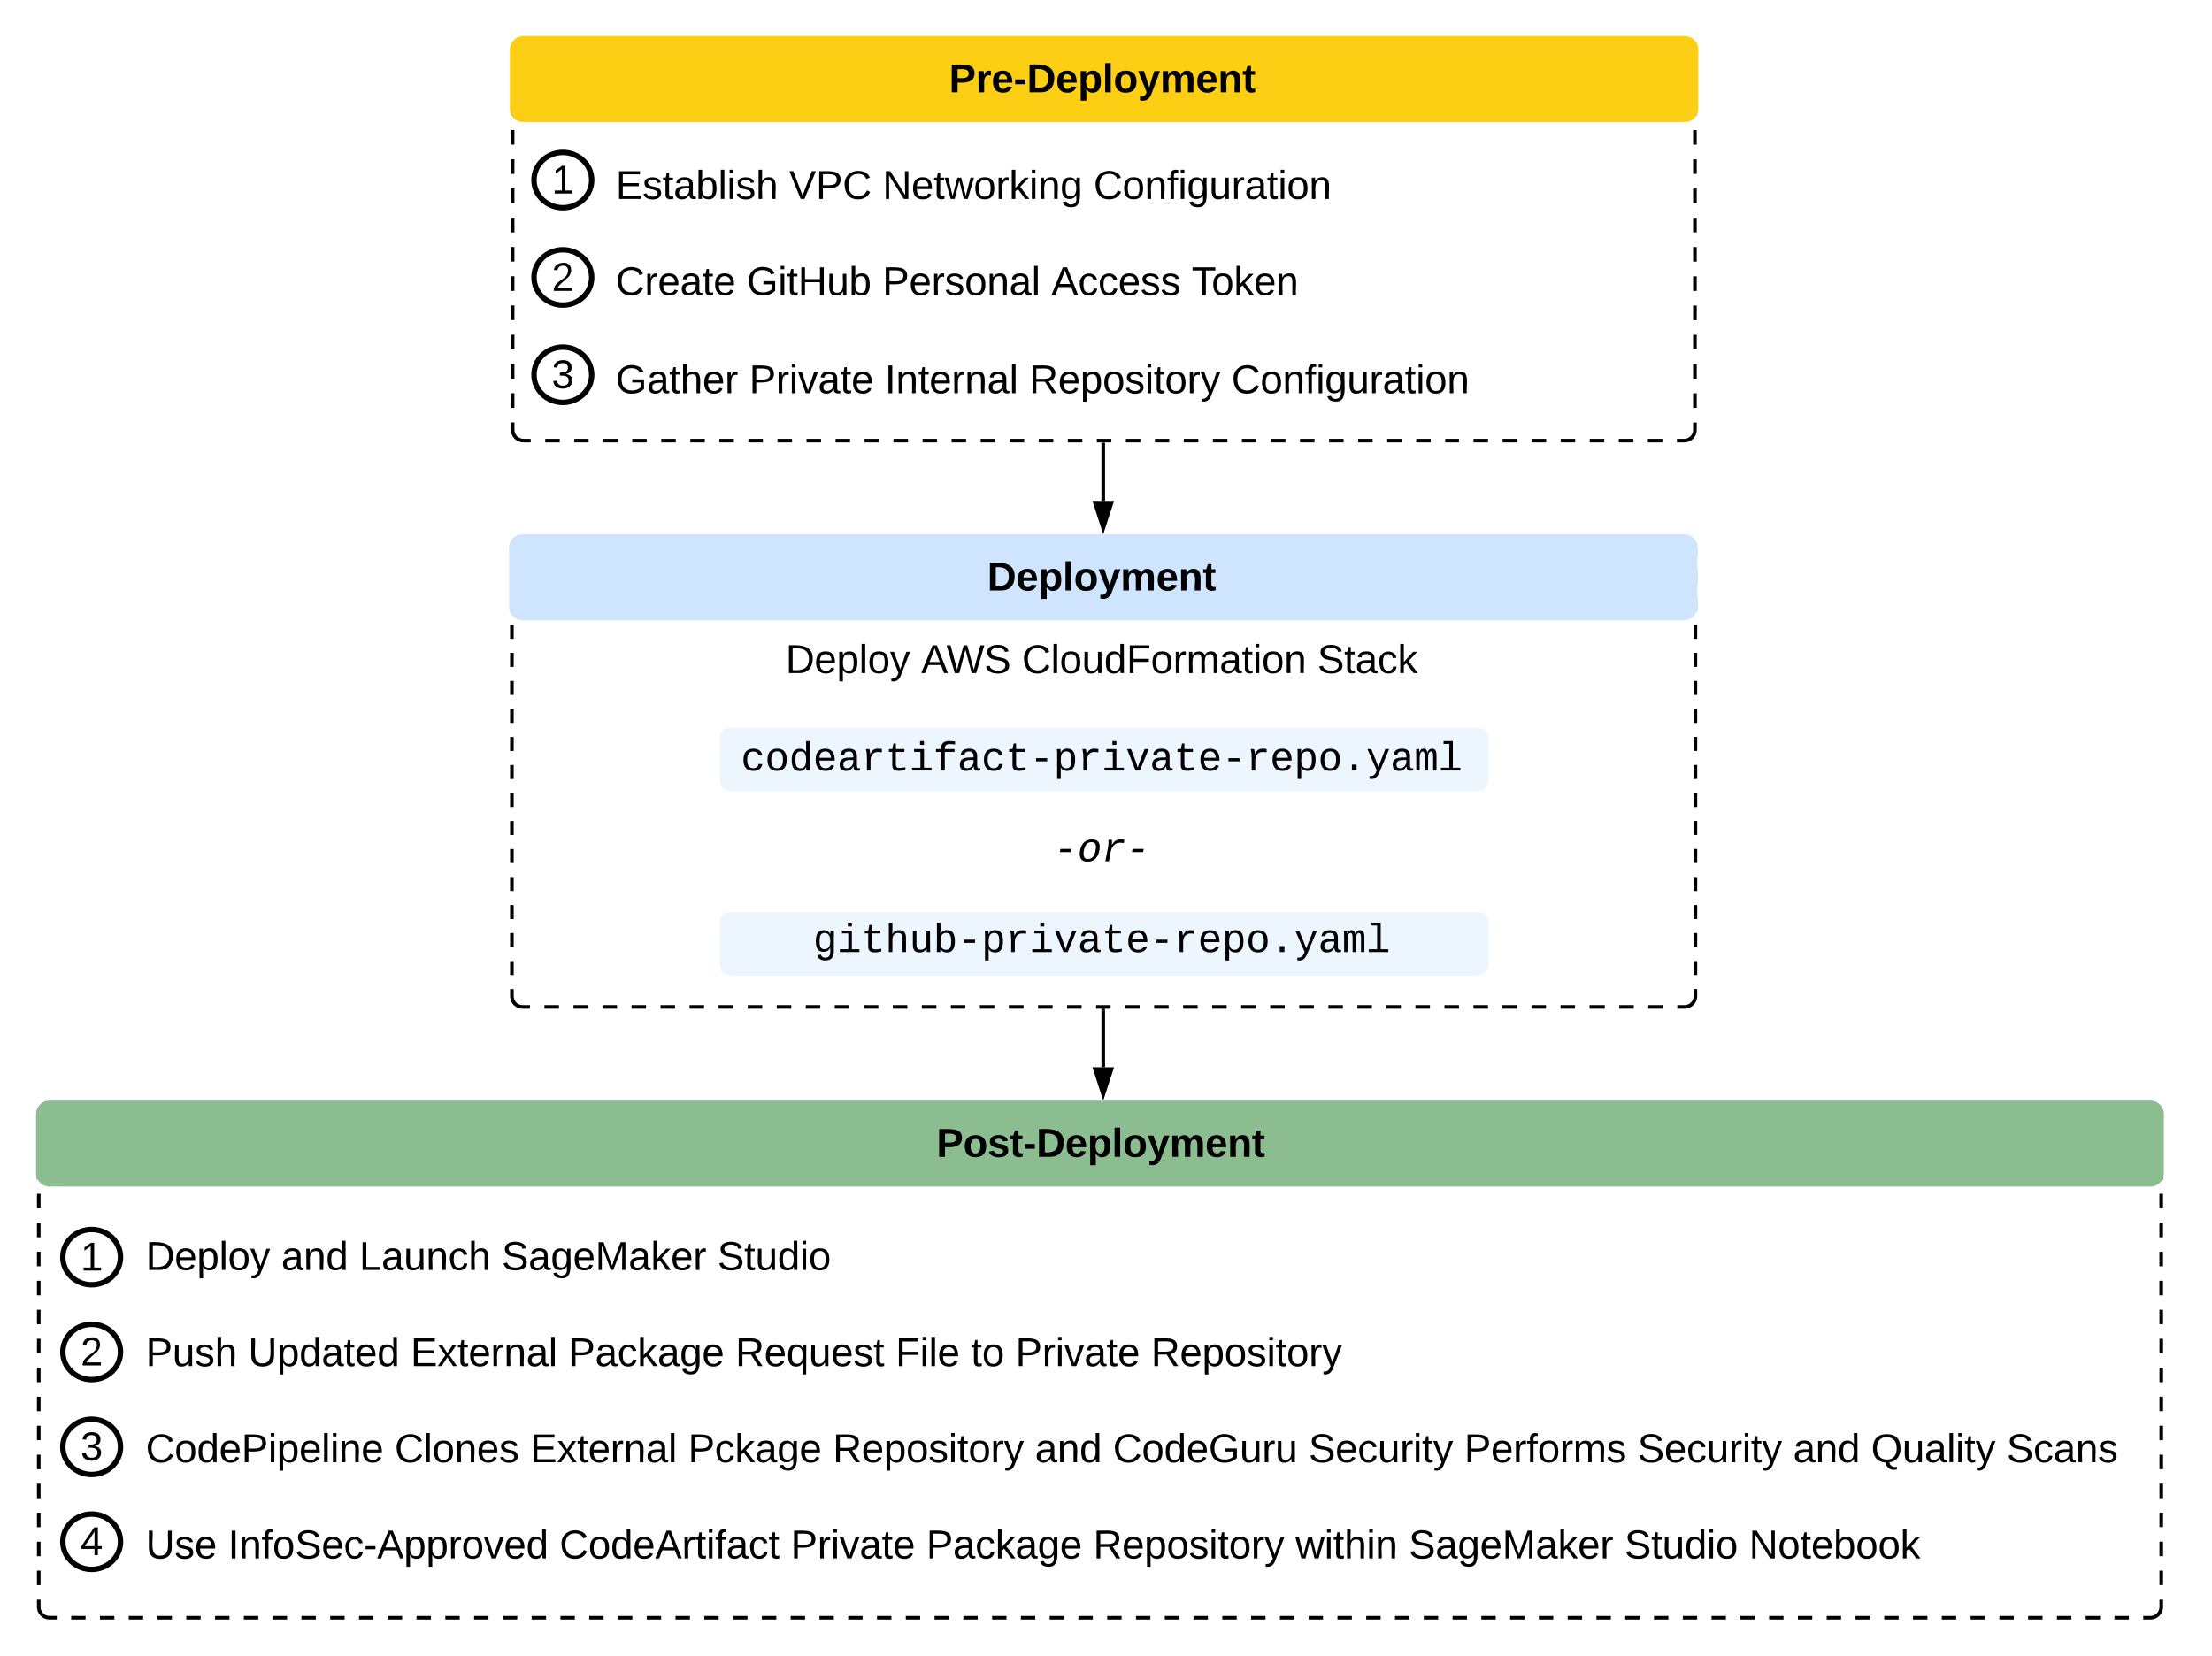 <svg xmlns="http://www.w3.org/2000/svg" xmlns:xlink="http://www.w3.org/1999/xlink" xmlns:lucid="lucid" width="1226.67" height="918.29"><g transform="translate(-45.528 -92.479)" lucid:page-tab-id="n0DnsllIAq4K"><path d="M0 0h1760v1360H0z" fill="#fff"/><path d="M329.33 396.33a6 6 0 0 1 6-6h644a6 6 0 0 1 6 6V645a6 6 0 0 1-6 6h-644a6 6 0 0 1-6-6z" fill-opacity="0"/><path d="M347.4 390.33h8.06m8.05 0h8.06m8.05 0h8.06m8.05 0h8.06m8.05 0h8.06m8.05 0h8.06m8.05 0h8.06m8.05 0h8.06m8.05 0h8.06m8.05 0h8.06m8.05 0h8.06m8.05 0h8.06m8.05 0h8.06m8.05 0h8.06m8.05 0h8.06m8.05 0h8.06m8.05 0h8.06m8.05 0h8.06m8.05 0h8.06m8.05 0h8.06m8.05 0h8.06m8.05 0h8.06m8.05 0h8.06m8.05 0h8.06m8.05 0h8.06m8.05 0h8.06m8.05 0h8.06m8.05 0h8.06m8.05 0h8.06m8.05 0h8.06m8.05 0h8.06m8.05 0h8.06m8.05 0h8.06m8.05 0h8.06m8.05 0h8.06m8.05 0h8.06m8.05 0h8.06m8.05 0h8.06m8.05 0h8.06m8.05 0h4.03l.94.08.92.23.86.36.8.48.72.6.6.73.5.8.36.88.22.9.07.95v3.9m0 7.76v7.76m0 7.77v7.77m0 7.77v7.77m0 7.78v7.76m0 7.78v7.77m0 7.77v7.77m0 7.77V509m0 7.78v7.77m0 7.77v7.77m0 7.76v7.77m0 7.78v7.78m0 7.77v7.77m0 7.77v7.76m0 7.77v7.77m0 7.77v7.77m0 7.77v3.9l-.07.94-.22.9-.36.88-.5.8-.6.72-.72.6-.8.5-.87.37-.93.23-.94.07h-4.02m-8.04 0h-8.05m-8.04 0h-8.05m-8.04 0H927m-8.04 0h-8.05m-8.04 0h-8.05m-8.04 0h-8.05m-8.04 0h-8.05m-8.04 0h-8.05m-8.04 0h-8.05m-8.04 0h-8.05m-8.04 0h-8.05m-8.04 0h-8.05m-8.04 0H766m-8.04 0h-8.05m-8.04 0h-8.05m-8.04 0h-8.05m-8.04 0h-8.05m-8.04 0h-8.05m-8.04 0h-8.05m-8.04 0h-8.05m-8.04 0h-8.05m-8.04 0h-8.05m-8.04 0H605m-8.04 0h-8.05m-8.04 0h-8.05m-8.04 0h-8.05m-8.04 0h-8.05m-8.04 0h-8.05m-8.04 0h-8.05m-8.04 0h-8.05m-8.04 0h-8.05m-8.04 0h-8.05m-8.04 0H444m-8.04 0h-8.05m-8.04 0h-8.05m-8.04 0h-8.05m-8.04 0h-8.05m-8.04 0h-8.05m-8.04 0h-8.05m-8.04 0h-4.03l-.94-.07-.92-.22-.87-.35-.8-.5-.7-.6-.62-.72-.5-.8-.35-.88-.22-.9-.07-.95v-3.88m0-7.78v-7.77m0-7.77v-7.77m0-7.77v-7.77m0-7.78v-7.77m0-7.77v-7.77m0-7.76v-7.77m0-7.78v-7.78m0-7.77v-7.77m0-7.77v-7.76m0-7.77v-7.77m0-7.77v-7.77m0-7.78v-7.76m0-7.78v-7.77m0-7.77v-7.77m0-7.77V408m0-7.78v-3.9l.08-.93.23-.92.36-.87.48-.8.6-.7.73-.62.8-.5.88-.35.9-.22.95-.07h4.03" stroke="#000" stroke-width="2" fill="none"/><path d="M444.65 502a6 6 0 0 1 6-6h414.33a6 6 0 0 1 6 6v23.33a6 6 0 0 1-6 6H450.65a6 6 0 0 1-6-6zM444.65 604.3a6 6 0 0 1 6-6h414.33a6 6 0 0 1 6 6v23.35a6 6 0 0 1-6 6H450.65a6 6 0 0 1-6-6z" stroke="#000" stroke-opacity="0" stroke-width="3" fill="#edf5ff"/><path d="M381.92 449.04a6 6 0 0 1 6-6h536a6 6 0 0 1 6 6v181.3a6 6 0 0 1-6 6h-536a6 6 0 0 1-6-6z" stroke="#000" stroke-opacity="0" stroke-width="3" fill="#fff" fill-opacity="0"/><use xlink:href="#a" transform="matrix(1,0,0,1,386.919,448.044) translate(94.253 17.778)"/><use xlink:href="#b" transform="matrix(1,0,0,1,386.919,448.044) translate(169.438 17.778)"/><use xlink:href="#c" transform="matrix(1,0,0,1,386.919,448.044) translate(225.364 17.778)"/><use xlink:href="#d" transform="matrix(1,0,0,1,386.919,448.044) translate(389.191 17.778)"/><use xlink:href="#e" transform="matrix(1,0,0,1,386.919,448.044) translate(269.5 44.444)"/><use xlink:href="#f" transform="matrix(1,0,0,1,386.919,448.044) translate(69.467 71.834)"/><use xlink:href="#g" transform="matrix(1,0,0,1,386.919,448.044) translate(269.5 97.007)"/><use xlink:href="#h" transform="matrix(1,0,0,1,386.919,448.044) translate(242.829 122.181)"/><use xlink:href="#g" transform="matrix(1,0,0,1,386.919,448.044) translate(269.5 147.355)"/><use xlink:href="#i" transform="matrix(1,0,0,1,386.919,448.044) translate(109.474 172.528)"/><use xlink:href="#j" transform="matrix(1,0,0,1,386.919,448.044) translate(269.5 197.702)"/><path d="M67.03 710.44a6 6 0 0 1 6-6h1165a6 6 0 0 1 6 6v273.33a6 6 0 0 1-6 6h-1165a6 6 0 0 1-6-6z" fill-opacity="0"/><path d="M85 704.44h7.98m7.98 0h7.98m7.98 0h7.97m7.97 0h7.98m7.98 0h7.98m8 0h7.97m7.98 0h7.98m7.98 0h8m7.97 0h7.98m7.98 0h7.98m8 0h7.97m7.98 0h7.97m7.98 0h7.98m7.98 0h7.98m7.98 0h7.98m7.98 0h7.98m7.98 0h7.98m7.98 0h7.98m7.98 0h7.98m7.98 0h7.98m7.98 0h7.97m7.98 0h7.98m8 0h7.97m7.98 0h7.98m7.98 0h8m7.97 0h7.98m7.98 0h7.98m8 0h7.97m7.98 0h7.98m7.98 0h8m7.96 0h7.98m7.98 0h7.98m7.98 0h7.98m7.98 0h7.98m7.98 0h7.98m7.98 0h7.98m7.98 0h7.98m7.98 0h7.98m7.98 0h7.97m8 0h7.97m7.98 0h7.98m7.98 0h8m7.97 0h7.98m7.98 0h7.98m8 0h7.97m7.98 0h7.98m7.98 0h8m7.97 0h7.97m8 0H859m7.98 0h7.98m7.98 0h7.98m7.98 0h7.98m7.98 0h7.98m7.98 0h7.98m7.98 0h7.98m7.98 0h7.98m7.98 0h7.97m8 0h7.96m7.98 0h8m7.97 0h7.98m7.98 0h7.98m8 0h7.97m7.98 0h7.98m7.98 0h8m7.97 0h7.98m7.98 0h7.98m8 0h7.96m7.98 0h7.98m7.98 0h7.98m7.98 0h7.98m7.98 0h7.98m7.98 0h7.98m7.98 0h4l.93.07.9.23.88.36.8.48.72.62.6.7.5.8.36.88.22.92.08.94v4.02m0 8.04v8.04m0 8.04v8.03m0 8.05v8.04m0 8.03v8.04m0 8.04v8.05m0 8.04v8.03m0 8.04V827m0 8.05v8.04m0 8.02v8.04m0 8.04v8.04m0 8.04v8.04m0 8.04v8.04m0 8.04v8.04m0 8.04v8.03m0 8.05v8.03m0 8.04v8.04m0 8.05v4.02l-.08.94-.22.92-.36.88-.5.8-.6.7-.7.63-.82.5-.87.35-.9.22-.95.07h-4m-7.97 0h-7.98m-7.98 0h-7.98m-7.98 0h-7.98m-7.98 0h-7.98m-7.98 0h-7.98m-7.98 0h-7.97m-8 0h-7.97m-7.98 0h-7.98m-7.98 0h-8m-7.97 0h-7.98m-7.98 0h-7.98m-8 0h-7.97m-7.98 0h-7.98m-7.98 0h-8m-7.97 0h-7.98m-7.98 0h-7.97m-7.98 0h-7.98m-7.98 0h-7.98m-7.98 0h-7.98m-7.98 0h-7.98m-7.98 0h-7.98m-7.98 0h-7.98m-7.98 0h-7.98m-7.98 0h-7.98m-7.98 0h-7.97m-7.98 0h-8m-7.97 0h-7.98m-7.98 0h-7.98m-8 0h-7.97m-7.98 0h-7.98m-7.98 0h-8m-7.97 0h-7.98m-7.98 0h-7.98m-8 0h-7.96m-7.98 0h-7.98m-7.98 0h-7.98m-7.98 0h-7.98m-7.98 0h-7.98m-7.98 0h-7.98m-7.98 0h-7.98m-7.98 0h-7.98m-7.98 0h-7.98m-7.98 0h-7.97m-7.97 0h-7.98m-7.98 0h-7.98m-8 0h-7.97m-7.98 0h-7.98m-7.98 0h-8m-7.97 0h-7.98m-7.98 0h-7.98m-8 0h-7.97m-7.98 0h-7.97m-7.98 0h-7.98m-7.98 0h-7.98m-7.98 0h-7.98m-7.98 0h-7.98m-7.98 0h-7.98m-7.98 0h-7.98m-7.98 0h-7.98m-7.98 0h-7.98m-7.98 0h-7.97m-7.98 0h-7.98m-8 0h-7.97m-7.98 0h-7.98m-7.98 0h-8m-7.97 0h-7.98m-7.98 0h-7.98m-8 0h-7.97m-7.98 0h-7.98m-7.98 0h-7.98m-7.98 0h-7.98m-7.98 0H85m-7.98 0h-4l-.93-.07-.93-.22-.87-.36-.8-.5-.7-.6-.63-.72-.5-.8-.35-.88-.22-.9-.07-.95v-4.02m0-8.04v-8.03m0-8.04v-8.03m0-8.05v-8.03m0-8.04v-8.04m0-8.04v-8.04m0-8.04v-8.04m0-8.04v-8.04m0-8.04v-8.04m0-8.03v-8.05m0-8.04v-8.03m0-8.04v-8.04m0-8.05v-8.04m0-8.03v-8.04m0-8.04v-8.05m0-8.04v-8.02m0-8.04v-8.04m0-8.04v-4.02l.07-.94.22-.92.36-.87.5-.8.6-.7.72-.62.8-.5.87-.35.92-.22.93-.06h4M657.33 339v31.32M657.33 339.03V338" stroke="#000" stroke-width="2" fill="none"/><path d="M657.33 385.6l-4.63-14.27h9.27z" stroke="#000" stroke-width="2"/><path d="M329.33 396.33a6 6 0 0 1 6-6h644a6 6 0 0 1 6 6v32.7a6 6 0 0 1-6 6h-644a6 6 0 0 1-6-6z" stroke="#cfe4ff" stroke-width="3" fill="#cfe4ff"/><path d="M488.94 395.7h334.12v34H488.94z" fill="#fff" fill-opacity="0"/><use xlink:href="#k" transform="matrix(1,0,0,1,493.938,400.689) translate(99.074 19.34)"/><path d="M67.03 710.44a6 6 0 0 1 6-6h1165a6 6 0 0 1 6 6v32.7a6 6 0 0 1-6 6h-1165a6 6 0 0 1-6-6z" stroke="#8cbd91" stroke-width="3" fill="#8cbd91"/><path d="M488.47 709.8H822.6v34H488.46z" fill="#fff" fill-opacity="0"/><use xlink:href="#l" transform="matrix(1,0,0,1,493.466,714.793) translate(71.389 19.34)"/><path d="M121.36 766.73a6 6 0 0 1 6-6H1244.7a6 6 0 0 1 6 6v211.33a6 6 0 0 1-6 6H127.36a6 6 0 0 1-6-6z" stroke="#000" stroke-opacity="0" stroke-width="3" fill="#fff" fill-opacity="0"/><use xlink:href="#m" transform="matrix(1,0,0,1,126.361,765.727) translate(0 31.153)"/><use xlink:href="#n" transform="matrix(1,0,0,1,126.361,765.727) translate(75.185 31.153)"/><use xlink:href="#o" transform="matrix(1,0,0,1,126.361,765.727) translate(118.395 31.153)"/><use xlink:href="#p" transform="matrix(1,0,0,1,126.361,765.727) translate(197.407 31.153)"/><use xlink:href="#q" transform="matrix(1,0,0,1,126.361,765.727) translate(317.037 31.153)"/><use xlink:href="#r" transform="matrix(1,0,0,1,126.361,765.727) translate(0 57.819)"/><use xlink:href="#s" transform="matrix(1,0,0,1,126.361,765.727) translate(0 84.486)"/><use xlink:href="#t" transform="matrix(1,0,0,1,126.361,765.727) translate(56.79 84.486)"/><use xlink:href="#u" transform="matrix(1,0,0,1,126.361,765.727) translate(146.852 84.486)"/><use xlink:href="#v" transform="matrix(1,0,0,1,126.361,765.727) translate(234.383 84.486)"/><use xlink:href="#w" transform="matrix(1,0,0,1,126.361,765.727) translate(326.975 84.486)"/><use xlink:href="#x" transform="matrix(1,0,0,1,126.361,765.727) translate(415.802 84.486)"/><use xlink:href="#y" transform="matrix(1,0,0,1,126.361,765.727) translate(457.593 84.486)"/><use xlink:href="#z" transform="matrix(1,0,0,1,126.361,765.727) translate(482.284 84.486)"/><use xlink:href="#A" transform="matrix(1,0,0,1,126.361,765.727) translate(557.469 84.486)"/><use xlink:href="#r" transform="matrix(1,0,0,1,126.361,765.727) translate(0 111.153)"/><use xlink:href="#B" transform="matrix(1,0,0,1,126.361,765.727) translate(0 137.819)"/><use xlink:href="#C" transform="matrix(1,0,0,1,126.361,765.727) translate(138.025 137.819)"/><use xlink:href="#D" transform="matrix(1,0,0,1,126.361,765.727) translate(213.21 137.819)"/><use xlink:href="#E" transform="matrix(1,0,0,1,126.361,765.727) translate(300.741 137.819)"/><use xlink:href="#F" transform="matrix(1,0,0,1,126.361,765.727) translate(380.988 137.819)"/><use xlink:href="#n" transform="matrix(1,0,0,1,126.361,765.727) translate(493.148 137.819)"/><use xlink:href="#G" transform="matrix(1,0,0,1,126.361,765.727) translate(536.358 137.819)"/><use xlink:href="#H" transform="matrix(1,0,0,1,126.361,765.727) translate(644.877 137.819)"/><use xlink:href="#I" transform="matrix(1,0,0,1,126.361,765.727) translate(731.173 137.819)"/><use xlink:href="#H" transform="matrix(1,0,0,1,126.361,765.727) translate(827.284 137.819)"/><use xlink:href="#n" transform="matrix(1,0,0,1,126.361,765.727) translate(913.58 137.819)"/><use xlink:href="#J" transform="matrix(1,0,0,1,126.361,765.727) translate(956.79 137.819)"/><use xlink:href="#K" transform="matrix(1,0,0,1,126.361,765.727) translate(1031.975 137.819)"/><use xlink:href="#r" transform="matrix(1,0,0,1,126.361,765.727) translate(0 164.486)"/><use xlink:href="#L" transform="matrix(1,0,0,1,126.361,765.727) translate(0 191.153)"/><use xlink:href="#M" transform="matrix(1,0,0,1,126.361,765.727) translate(45.617 191.153)"/><use xlink:href="#N" transform="matrix(1,0,0,1,126.361,765.727) translate(229.444 191.153)"/><use xlink:href="#z" transform="matrix(1,0,0,1,126.361,765.727) translate(357.654 191.153)"/><use xlink:href="#v" transform="matrix(1,0,0,1,126.361,765.727) translate(432.84 191.153)"/><use xlink:href="#F" transform="matrix(1,0,0,1,126.361,765.727) translate(525.432 191.153)"/><use xlink:href="#O" transform="matrix(1,0,0,1,126.361,765.727) translate(637.593 191.153)"/><use xlink:href="#p" transform="matrix(1,0,0,1,126.361,765.727) translate(700.37 191.153)"/><use xlink:href="#P" transform="matrix(1,0,0,1,126.361,765.727) translate(820 191.153)"/><use xlink:href="#Q" transform="matrix(1,0,0,1,126.361,765.727) translate(889.074 191.153)"/><path d="M112.36 789.77c0 8.47-7.16 15.34-16 15.34-8.83 0-16-6.86-16-15.33 0-8.47 7.17-15.33 16-15.33 8.84 0 16 6.86 16 15.33z" stroke="#000" stroke-width="3" fill="#fff"/><g><use xlink:href="#R" transform="matrix(1,0,0,1,85.361,779.438) translate(4.827 17.778)"/></g><path d="M112.36 842.4c0 8.46-7.16 15.33-16 15.33-8.83 0-16-6.87-16-15.34 0-8.48 7.17-15.34 16-15.34 8.84 0 16 6.87 16 15.33z" stroke="#000" stroke-width="3" fill="#fff"/><g><use xlink:href="#S" transform="matrix(1,0,0,1,85.361,832.06) translate(4.827 17.778)"/></g><path d="M112.36 895.02c0 8.46-7.16 15.33-16 15.33-8.83 0-16-6.87-16-15.33 0-8.47 7.17-15.34 16-15.34 8.84 0 16 6.87 16 15.34z" stroke="#000" stroke-width="3" fill="#fff"/><g><use xlink:href="#T" transform="matrix(1,0,0,1,85.361,884.683) translate(4.827 17.778)"/></g><path d="M112.36 947.64c0 8.47-7.16 15.33-16 15.33-8.83 0-16-6.86-16-15.33 0-8.47 7.17-15.34 16-15.34 8.84 0 16 6.87 16 15.34z" stroke="#000" stroke-width="3" fill="#fff"/><g><use xlink:href="#U" transform="matrix(1,0,0,1,85.361,937.305) translate(4.827 17.778)"/></g><path d="M657.33 653v31.44" stroke="#000" stroke-width="2" fill="none"/><path d="M658.3 653.03h-1.94V652h1.95z" stroke="#000" stroke-width=".05"/><path d="M657.33 699.7l-4.63-14.26h9.27z" stroke="#000" stroke-width="2"/><path d="M329.8 119.98a6 6 0 0 1 6-6h644a6 6 0 0 1 6 6v210.9a6 6 0 0 1-6 6h-644a6 6 0 0 1-6-6z" fill-opacity="0"/><path d="M347.9 113.98h8.04m8.05 0h8.04m8.05 0h8.04m8.05 0h8.04m8.05 0h8.04m8.05 0h8.04m8.05 0h8.04m8.05 0h8.04m8.05 0h8.04m8.05 0h8.04m8.05 0h8.04m8.05 0h8.04m8.05 0h8.04m8.05 0h8.04m8.05 0h8.04m8.05 0h8.04m8.05 0h8.04m8.05 0h8.04m8.05 0h8.04m8.05 0h8.04m8.05 0h8.04m8.05 0h8.04m8.05 0h8.04m8.05 0h8.04m8.05 0h8.04m8.05 0h8.04m8.05 0h8.04m8.05 0h8.04m8.05 0h8.04m8.05 0h8.04m8.05 0h8.04m8.05 0h8.04m8.05 0h8.04m8.05 0h8.04m8.05 0h8.04m8.05 0h8.04m8.05 0h8.04m8.05 0h8.04m8.05 0h8.04m8.05 0h4l.95.07.92.22.87.36.8.5.72.6.6.72.5.8.36.88.22.9.07.95v4.05m0 8.12v8.1m0 8.12v8.1m0 8.13v8.1m0 8.12v8.1m0 8.13v8.1m0 8.12v8.1m0 8.12v8.1m0 8.12v8.1m0 8.12v8.1m0 8.13v8.1m0 8.12v8.1m0 8.12v8.1m0 8.12v4.06l-.06.93-.22.92-.36.87-.5.8-.6.72-.72.6-.8.5-.87.36-.92.22-.94.07h-4m-8.06 0h-8.05m-8.06 0h-8.05m-8.06 0h-8.05m-8.06 0h-8.05m-8.06 0h-8.05m-8.06 0h-8.05m-8.06 0h-8.05m-8.06 0H847m-8.06 0h-8.05m-8.06 0h-8.05m-8.06 0h-8.05m-8.06 0h-8.05m-8.06 0h-8.05m-8.06 0h-8.05m-8.06 0h-8.05m-8.06 0h-8.05m-8.06 0h-8.05m-8.06 0H686m-8.06 0h-8.05m-8.06 0h-8.05m-8.06 0h-8.05m-8.06 0h-8.05m-8.06 0h-8.05m-8.06 0h-8.05m-8.06 0h-8.05m-8.06 0h-8.05m-8.06 0h-8.05m-8.06 0H525m-8.06 0h-8.05m-8.06 0h-8.05m-8.06 0h-8.05m-8.06 0h-8.05m-8.06 0h-8.05m-8.06 0h-8.05m-8.06 0h-8.05m-8.06 0h-8.05m-8.06 0h-8.05m-8.06 0H364m-8.06 0h-8.05m-8.06 0h-4.03l-.93-.08-.9-.22-.88-.36-.8-.5-.73-.6-.6-.72-.5-.8-.36-.87-.2-.92-.1-.94v-4.06m0-8.1v-8.13m0-8.1v-8.1m0-8.12v-8.1m0-8.13v-8.1m0-8.12v-8.1m0-8.13v-8.1m0-8.12v-8.1m0-8.12v-8.12m0-8.1v-8.12m0-8.1v-8.12m0-8.12v-8.1m0-8.12v-8.1m0-8.13v-4.05l.1-.94.2-.92.37-.87.5-.8.6-.7.72-.63.8-.5.86-.35.92-.22.93-.07h4.04" stroke="#000" stroke-width="2" fill="none"/><path d="M381.98 186.02a6 6 0 0 1 6-6h580a6 6 0 0 1 6 6V325.9a6 6 0 0 1-6 6h-580a6 6 0 0 1-6-6z" stroke="#000" stroke-opacity="0" stroke-width="3" fill="#fff" fill-opacity="0"/><g><use xlink:href="#V" transform="matrix(1,0,0,1,386.98,185.023) translate(0 17.778)"/><use xlink:href="#W" transform="matrix(1,0,0,1,386.98,185.023) translate(96.173 17.778)"/><use xlink:href="#X" transform="matrix(1,0,0,1,386.98,185.023) translate(147.963 17.778)"/><use xlink:href="#Y" transform="matrix(1,0,0,1,386.98,185.023) translate(265 17.778)"/><use xlink:href="#r" transform="matrix(1,0,0,1,386.98,185.023) translate(0 44.444)"/><use xlink:href="#Z" transform="matrix(1,0,0,1,386.98,185.023) translate(0 71.111)"/><use xlink:href="#aa" transform="matrix(1,0,0,1,386.98,185.023) translate(72.716 71.111)"/><use xlink:href="#ab" transform="matrix(1,0,0,1,386.98,185.023) translate(147.901 71.111)"/><use xlink:href="#ac" transform="matrix(1,0,0,1,386.98,185.023) translate(241.605 71.111)"/><use xlink:href="#ad" transform="matrix(1,0,0,1,386.98,185.023) translate(319.383 71.111)"/><use xlink:href="#ae" transform="matrix(1,0,0,1,386.98,185.023) translate(0 97.778)"/><use xlink:href="#af" transform="matrix(1,0,0,1,386.98,185.023) translate(0 125.556)"/><use xlink:href="#ag" transform="matrix(1,0,0,1,386.98,185.023) translate(74.012 125.556)"/><use xlink:href="#ah" transform="matrix(1,0,0,1,386.98,185.023) translate(149.198 125.556)"/><use xlink:href="#F" transform="matrix(1,0,0,1,386.98,185.023) translate(229.321 125.556)"/><use xlink:href="#Y" transform="matrix(1,0,0,1,386.98,185.023) translate(341.481 125.556)"/><use xlink:href="#ai" transform="matrix(1,0,0,1,386.98,185.023) translate(0 152.222)"/></g><path d="M329.8 119.98a6 6 0 0 1 6-6h644a6 6 0 0 1 6 6v32.7a6 6 0 0 1-6 6h-644a6 6 0 0 1-6-6z" stroke="#fcce14" stroke-width="3" fill="#fcce14"/><path d="M489.34 119.33h334.12v34H489.34z" fill="#fff" fill-opacity="0"/><g><use xlink:href="#aj" transform="matrix(1,0,0,1,494.337,124.334) translate(77.5 19.34)"/></g><path d="M373.65 192.36c0 8.46-7.17 15.33-16 15.33-8.84 0-16-6.88-16-15.34 0-8.47 7.16-15.34 16-15.34 8.83 0 16 6.87 16 15.34z" stroke="#000" stroke-width="3" fill="#fff"/><g><use xlink:href="#R" transform="matrix(1,0,0,1,346.647,182.023) translate(4.827 17.778)"/></g><path d="M373.65 246.36c0 8.46-7.17 15.33-16 15.33-8.84 0-16-6.88-16-15.34 0-8.47 7.16-15.34 16-15.34 8.83 0 16 6.87 16 15.34z" stroke="#000" stroke-width="3" fill="#fff"/><g><use xlink:href="#S" transform="matrix(1,0,0,1,346.647,236.023) translate(4.827 17.778)"/></g><path d="M373.65 300.36c0 8.46-7.17 15.33-16 15.33-8.84 0-16-6.88-16-15.34 0-8.47 7.16-15.34 16-15.34 8.83 0 16 6.87 16 15.34z" stroke="#000" stroke-width="3" fill="#fff"/><g><use xlink:href="#T" transform="matrix(1,0,0,1,346.647,290.023) translate(4.827 17.778)"/></g><defs><path d="M30-248c118-7 216 8 213 122C240-48 200 0 122 0H30v-248zM63-27c89 8 146-16 146-99s-60-101-146-95v194" id="ak"/><path d="M100-194c63 0 86 42 84 106H49c0 40 14 67 53 68 26 1 43-12 49-29l28 8c-11 28-37 45-77 45C44 4 14-33 15-96c1-61 26-98 85-98zm52 81c6-60-76-77-97-28-3 7-6 17-6 28h103" id="al"/><path d="M115-194c55 1 70 41 70 98S169 2 115 4C84 4 66-9 55-30l1 105H24l-1-265h31l2 30c10-21 28-34 59-34zm-8 174c40 0 45-34 45-75s-6-73-45-74c-42 0-51 32-51 76 0 43 10 73 51 73" id="am"/><path d="M24 0v-261h32V0H24" id="an"/><path d="M100-194c62-1 85 37 85 99 1 63-27 99-86 99S16-35 15-95c0-66 28-99 85-99zM99-20c44 1 53-31 53-75 0-43-8-75-51-75s-53 32-53 75 10 74 51 75" id="ao"/><path d="M179-190L93 31C79 59 56 82 12 73V49c39 6 53-20 64-50L1-190h34L92-34l54-156h33" id="ap"/><g id="a"><use transform="matrix(0.062,0,0,0.062,0,0)" xlink:href="#ak"/><use transform="matrix(0.062,0,0,0.062,15.988,0)" xlink:href="#al"/><use transform="matrix(0.062,0,0,0.062,28.333,0)" xlink:href="#am"/><use transform="matrix(0.062,0,0,0.062,40.679,0)" xlink:href="#an"/><use transform="matrix(0.062,0,0,0.062,45.556,0)" xlink:href="#ao"/><use transform="matrix(0.062,0,0,0.062,57.901,0)" xlink:href="#ap"/></g><path d="M205 0l-28-72H64L36 0H1l101-248h38L239 0h-34zm-38-99l-47-123c-12 45-31 82-46 123h93" id="aq"/><path d="M266 0h-40l-56-210L115 0H75L2-248h35L96-30l15-64 43-154h32l59 218 59-218h35" id="ar"/><path d="M185-189c-5-48-123-54-124 2 14 75 158 14 163 119 3 78-121 87-175 55-17-10-28-26-33-46l33-7c5 56 141 63 141-1 0-78-155-14-162-118-5-82 145-84 179-34 5 7 8 16 11 25" id="as"/><g id="b"><use transform="matrix(0.062,0,0,0.062,0,0)" xlink:href="#aq"/><use transform="matrix(0.062,0,0,0.062,14.012,0)" xlink:href="#ar"/><use transform="matrix(0.062,0,0,0.062,34.938,0)" xlink:href="#as"/></g><path d="M212-179c-10-28-35-45-73-45-59 0-87 40-87 99 0 60 29 101 89 101 43 0 62-24 78-52l27 14C228-24 195 4 139 4 59 4 22-46 18-125c-6-104 99-153 187-111 19 9 31 26 39 46" id="at"/><path d="M84 4C-5 8 30-112 23-190h32v120c0 31 7 50 39 49 72-2 45-101 50-169h31l1 190h-30c-1-10 1-25-2-33-11 22-28 36-60 37" id="au"/><path d="M85-194c31 0 48 13 60 33l-1-100h32l1 261h-30c-2-10 0-23-3-31C134-8 116 4 85 4 32 4 16-35 15-94c0-66 23-100 70-100zm9 24c-40 0-46 34-46 75 0 40 6 74 45 74 42 0 51-32 51-76 0-42-9-74-50-73" id="av"/><path d="M63-220v92h138v28H63V0H30v-248h175v28H63" id="aw"/><path d="M114-163C36-179 61-72 57 0H25l-1-190h30c1 12-1 29 2 39 6-27 23-49 58-41v29" id="ax"/><path d="M210-169c-67 3-38 105-44 169h-31v-121c0-29-5-50-35-48C34-165 62-65 56 0H25l-1-190h30c1 10-1 24 2 32 10-44 99-50 107 0 11-21 27-35 58-36 85-2 47 119 55 194h-31v-121c0-29-5-49-35-48" id="ay"/><path d="M141-36C126-15 110 5 73 4 37 3 15-17 15-53c-1-64 63-63 125-63 3-35-9-54-41-54-24 1-41 7-42 31l-33-3c5-37 33-52 76-52 45 0 72 20 72 64v82c-1 20 7 32 28 27v20c-31 9-61-2-59-35zM48-53c0 20 12 33 32 33 41-3 63-29 60-74-43 2-92-5-92 41" id="az"/><path d="M59-47c-2 24 18 29 38 22v24C64 9 27 4 27-40v-127H5v-23h24l9-43h21v43h35v23H59v120" id="aA"/><path d="M24-231v-30h32v30H24zM24 0v-190h32V0H24" id="aB"/><path d="M117-194c89-4 53 116 60 194h-32v-121c0-31-8-49-39-48C34-167 62-67 57 0H25l-1-190h30c1 10-1 24 2 32 11-22 29-35 61-36" id="aC"/><g id="c"><use transform="matrix(0.062,0,0,0.062,0,0)" xlink:href="#at"/><use transform="matrix(0.062,0,0,0.062,15.988,0)" xlink:href="#an"/><use transform="matrix(0.062,0,0,0.062,20.864,0)" xlink:href="#ao"/><use transform="matrix(0.062,0,0,0.062,33.21,0)" xlink:href="#au"/><use transform="matrix(0.062,0,0,0.062,45.556,0)" xlink:href="#av"/><use transform="matrix(0.062,0,0,0.062,57.901,0)" xlink:href="#aw"/><use transform="matrix(0.062,0,0,0.062,71.42,0)" xlink:href="#ao"/><use transform="matrix(0.062,0,0,0.062,83.765,0)" xlink:href="#ax"/><use transform="matrix(0.062,0,0,0.062,91.111,0)" xlink:href="#ay"/><use transform="matrix(0.062,0,0,0.062,109.568,0)" xlink:href="#az"/><use transform="matrix(0.062,0,0,0.062,121.914,0)" xlink:href="#aA"/><use transform="matrix(0.062,0,0,0.062,128.086,0)" xlink:href="#aB"/><use transform="matrix(0.062,0,0,0.062,132.963,0)" xlink:href="#ao"/><use transform="matrix(0.062,0,0,0.062,145.309,0)" xlink:href="#aC"/></g><path d="M96-169c-40 0-48 33-48 73s9 75 48 75c24 0 41-14 43-38l32 2c-6 37-31 61-74 61-59 0-76-41-82-99-10-93 101-131 147-64 4 7 5 14 7 22l-32 3c-4-21-16-35-41-35" id="aD"/><path d="M143 0L79-87 56-68V0H24v-261h32v163l83-92h37l-77 82L181 0h-38" id="aE"/><g id="d"><use transform="matrix(0.062,0,0,0.062,0,0)" xlink:href="#as"/><use transform="matrix(0.062,0,0,0.062,14.815,0)" xlink:href="#aA"/><use transform="matrix(0.062,0,0,0.062,20.988,0)" xlink:href="#az"/><use transform="matrix(0.062,0,0,0.062,33.333,0)" xlink:href="#aD"/><use transform="matrix(0.062,0,0,0.062,44.444,0)" xlink:href="#aE"/></g><path d="M631 20c-350 0-501-215-501-562 0-355 162-560 502-560 250 0 399 118 446 323l-192 14c-23-124-109-196-262-196-242 0-305 171-305 415 1 245 61 427 304 427 151 0 248-77 267-215l190 12C1039-107 883 20 631 20" id="aF"/><path d="M615-1102c343 0 484 203 482 560-1 347-147 562-488 562-336 0-475-219-479-562-4-349 156-560 485-560zm-8 989c240 0 301-180 301-429 0-245-55-427-290-427-236 0-299 181-299 427 0 243 61 429 288 429" id="aG"/><path d="M865-914c-3-187-2-380-2-570h180v1261c0 76 1 155 6 223H877c-8-49-9-116-10-174h-5C801-44 708 26 530 26c-135 0-234-46-297-139s-95-232-95-419c0-377 131-566 392-566 176 0 271 63 335 184zm-286-51c-222 0-255 197-255 427 0 229 31 425 253 425 237 0 286-195 286-441 0-238-52-411-284-411" id="aH"/><path d="M617-1102c355 0 481 238 477 599H322c5 222 84 388 301 388 144 0 244-59 284-166l158 45C1002-72 854 20 623 20c-342 0-490-220-490-568 0-346 151-554 484-554zm291 461c-18-192-90-328-289-328-194 0-287 128-295 328h584" id="aI"/><path d="M1000-272c3 95 12 159 101 161 21 0 41-3 59-7V-6c-44 10-86 16-139 16-141 2-191-84-197-217h-6C748-76 648 20 446 20c-207 0-318-120-318-322 0-266 194-348 454-354l236-4c12-191-40-305-222-305-140 0-220 47-232 172l-188-17c33-204 181-292 423-292 255 0 401 118 401 364v466zm-683-27c0 109 63 184 175 182 166-3 259-96 306-217 24-65 20-120 20-200-232 7-501-28-501 235" id="aJ"/><path d="M839-1102c70 0 148 7 206 17v167c-112-18-268-36-363 15-129 69-208 203-208 395V0H294c-10-367 32-789-52-1082h171c21 75 41 161 48 250h5c67-152 152-270 373-270" id="aK"/><path d="M682 16c-209 0-323-80-324-285v-671H190v-142h170l58-282h120v282h432v142H538v652c2 114 60 155 182 155 106 0 209-16 297-34v137C921-4 806 16 682 16" id="aL"/><path d="M745-142h380V0H143v-142h422v-798H246v-142h499v940zM545-1292v-192h200v192H545" id="aM"/><path d="M839-1335c-182-6-269 67-259 253h491v142H580V0H400v-940H138v-142h262c-15-293 132-408 418-402 94 2 200 7 281 21v145c-75-10-177-14-260-17" id="aN"/><path d="M334-464v-160h560v160H334" id="aO"/><path d="M698-1104c312 3 392 244 392 558 0 315-82 566-392 566-169 0-277-65-331-184h-5c8 188 2 394 4 589H185V-858c0-76-1-156-6-224h175c6 52 9 120 10 178h4c58-122 150-202 330-200zm-49 991c225 0 255-203 255-433 0-225-32-419-253-419-236 0-285 192-285 441 0 237 53 411 283 411" id="aP"/><path d="M715 0H502L69-1082h202c94 253 197 500 285 758 19 57 36 126 52 183 96-335 234-626 350-941h201" id="aQ"/><path d="M496 0v-299h235V0H496" id="aR"/><path d="M168 279c222 39 310-114 368-290L66-1082h192c120 299 249 590 362 896 115-301 235-597 351-896h190L705 0c-65 164-130 320-275 396-67 36-177 35-262 18V279" id="aS"/><path d="M904-1102c199 0 220 177 220 381V0H956v-686c-3-114 0-215-60-264-70-33-125-4-158 71-26 56-39 140-39 252V0H531v-686c-3-114-1-215-61-264-78-41-136 24-157 84-24 69-39 159-39 259V0H105c-3-360 6-732-6-1082h149c6 50 3 123 8 175 36-100 83-195 216-195 135 0 166 79 196 196 42-105 93-196 236-196" id="aT"/><path d="M736-142h380V0H134v-142h422v-1200H267v-142h469v1342" id="aU"/><g id="f"><use transform="matrix(0.011,0,0,0.011,0,0)" xlink:href="#aF"/><use transform="matrix(0.011,0,0,0.011,13.336,0)" xlink:href="#aG"/><use transform="matrix(0.011,0,0,0.011,26.671,0)" xlink:href="#aH"/><use transform="matrix(0.011,0,0,0.011,40.007,0)" xlink:href="#aI"/><use transform="matrix(0.011,0,0,0.011,53.342,0)" xlink:href="#aJ"/><use transform="matrix(0.011,0,0,0.011,66.678,0)" xlink:href="#aK"/><use transform="matrix(0.011,0,0,0.011,80.013,0)" xlink:href="#aL"/><use transform="matrix(0.011,0,0,0.011,93.349,0)" xlink:href="#aM"/><use transform="matrix(0.011,0,0,0.011,106.684,0)" xlink:href="#aN"/><use transform="matrix(0.011,0,0,0.011,120.02,0)" xlink:href="#aJ"/><use transform="matrix(0.011,0,0,0.011,133.355,0)" xlink:href="#aF"/><use transform="matrix(0.011,0,0,0.011,146.691,0)" xlink:href="#aL"/><use transform="matrix(0.011,0,0,0.011,160.026,0)" xlink:href="#aO"/><use transform="matrix(0.011,0,0,0.011,173.362,0)" xlink:href="#aP"/><use transform="matrix(0.011,0,0,0.011,186.697,0)" xlink:href="#aK"/><use transform="matrix(0.011,0,0,0.011,200.033,0)" xlink:href="#aM"/><use transform="matrix(0.011,0,0,0.011,213.368,0)" xlink:href="#aQ"/><use transform="matrix(0.011,0,0,0.011,226.704,0)" xlink:href="#aJ"/><use transform="matrix(0.011,0,0,0.011,240.039,0)" xlink:href="#aL"/><use transform="matrix(0.011,0,0,0.011,253.375,0)" xlink:href="#aI"/><use transform="matrix(0.011,0,0,0.011,266.71,0)" xlink:href="#aO"/><use transform="matrix(0.011,0,0,0.011,280.046,0)" xlink:href="#aK"/><use transform="matrix(0.011,0,0,0.011,293.381,0)" xlink:href="#aI"/><use transform="matrix(0.011,0,0,0.011,306.717,0)" xlink:href="#aP"/><use transform="matrix(0.011,0,0,0.011,320.052,0)" xlink:href="#aG"/><use transform="matrix(0.011,0,0,0.011,333.388,0)" xlink:href="#aR"/><use transform="matrix(0.011,0,0,0.011,346.723,0)" xlink:href="#aS"/><use transform="matrix(0.011,0,0,0.011,360.059,0)" xlink:href="#aJ"/><use transform="matrix(0.011,0,0,0.011,373.394,0)" xlink:href="#aT"/><use transform="matrix(0.011,0,0,0.011,386.73,0)" xlink:href="#aU"/></g><path d="M319-464l31-160h560l-31 160H319" id="aV"/><path d="M724-1102c292 0 423 159 388 460-35 307-154 537-400 628-65 24-136 34-212 34-254-2-388-131-388-387 0-255 97-480 226-595 103-92 231-140 386-140zM381-747C294-559 211-98 524-113c294-14 359-254 399-525 28-194-32-337-222-331-174 5-260 94-320 222" id="aW"/><path d="M523-832c93-143 191-271 425-270 69 0 147 7 203 17l-33 167c-114-19-266-34-366 15-148 73-248 213-284 395L369 0H189l136-701c21-116 30-253 22-381h171c8 76 8 174 0 250h5" id="aX"/><g id="h"><use transform="matrix(0.011,0,0,0.011,0,0)" xlink:href="#aV"/><use transform="matrix(0.011,0,0,0.011,13.336,0)" xlink:href="#aW"/><use transform="matrix(0.011,0,0,0.011,26.671,0)" xlink:href="#aX"/><use transform="matrix(0.011,0,0,0.011,40.007,0)" xlink:href="#aV"/></g><path d="M1048-32c-2 300-135 456-433 456-222-1-358-88-400-267l184-25c22 99 100 157 222 156 184-2 248-125 248-315 0-64 3-133-2-194C807-100 706-13 524-12c-306 0-381-228-381-537 0-318 85-550 400-550 164 0 271 83 325 202h3c1-60 3-134 12-185h171c-13 339-4 702-6 1050zM585-145c210-8 284-178 284-406 0-192-52-331-177-392-33-16-69-22-104-22-223 2-259 184-259 414 0 229 31 415 256 406" id="aY"/><path d="M648-963c-190 6-283 138-283 336V0H185v-1484h181c-2 197 6 404-9 587h3c62-120 159-205 339-205 242 0 351 135 350 381V0H868v-695c1-168-57-273-220-268" id="aZ"/><path d="M528 20c-247 0-343-132-343-381v-721h180v686c-4 177 45 284 224 277 194-8 279-136 279-336v-627h181c3 360-6 732 6 1082H885c-4-54-7-126-8-185h-3C809-64 714 20 528 20" id="ba"/><path d="M365-904c58-129 161-200 334-200 130 0 228 46 293 138s98 233 98 420c0 189-34 331-102 425S824 20 698 20c-170 0-275-64-336-184 0 55-3 116-9 164H179c5-68 6-147 6-223v-1261h180c-2 193 4 394-4 580h4zm283 791c221 0 256-197 256-427 0-229-34-425-254-425-236 0-285 195-285 441 0 237 53 411 283 411" id="bb"/><g id="i"><use transform="matrix(0.011,0,0,0.011,0,0)" xlink:href="#aY"/><use transform="matrix(0.011,0,0,0.011,13.336,0)" xlink:href="#aM"/><use transform="matrix(0.011,0,0,0.011,26.671,0)" xlink:href="#aL"/><use transform="matrix(0.011,0,0,0.011,40.007,0)" xlink:href="#aZ"/><use transform="matrix(0.011,0,0,0.011,53.342,0)" xlink:href="#ba"/><use transform="matrix(0.011,0,0,0.011,66.678,0)" xlink:href="#bb"/><use transform="matrix(0.011,0,0,0.011,80.013,0)" xlink:href="#aO"/><use transform="matrix(0.011,0,0,0.011,93.349,0)" xlink:href="#aP"/><use transform="matrix(0.011,0,0,0.011,106.684,0)" xlink:href="#aK"/><use transform="matrix(0.011,0,0,0.011,120.02,0)" xlink:href="#aM"/><use transform="matrix(0.011,0,0,0.011,133.355,0)" xlink:href="#aQ"/><use transform="matrix(0.011,0,0,0.011,146.691,0)" xlink:href="#aJ"/><use transform="matrix(0.011,0,0,0.011,160.026,0)" xlink:href="#aL"/><use transform="matrix(0.011,0,0,0.011,173.362,0)" xlink:href="#aI"/><use transform="matrix(0.011,0,0,0.011,186.697,0)" xlink:href="#aO"/><use transform="matrix(0.011,0,0,0.011,200.033,0)" xlink:href="#aK"/><use transform="matrix(0.011,0,0,0.011,213.368,0)" xlink:href="#aI"/><use transform="matrix(0.011,0,0,0.011,226.704,0)" xlink:href="#aP"/><use transform="matrix(0.011,0,0,0.011,240.039,0)" xlink:href="#aG"/><use transform="matrix(0.011,0,0,0.011,253.375,0)" xlink:href="#aR"/><use transform="matrix(0.011,0,0,0.011,266.71,0)" xlink:href="#aS"/><use transform="matrix(0.011,0,0,0.011,280.046,0)" xlink:href="#aJ"/><use transform="matrix(0.011,0,0,0.011,293.381,0)" xlink:href="#aT"/><use transform="matrix(0.011,0,0,0.011,306.717,0)" xlink:href="#aU"/></g><path d="M24-248c120-7 223 5 221 122C244-46 201 0 124 0H24v-248zM76-40c74 7 117-18 117-86 0-67-45-88-117-82v168" id="bc"/><path d="M185-48c-13 30-37 53-82 52C43 2 14-33 14-96s30-98 90-98c62 0 83 45 84 108H66c0 31 8 55 39 56 18 0 30-7 34-22zm-45-69c5-46-57-63-70-21-2 6-4 13-4 21h74" id="bd"/><path d="M135-194c53 0 70 44 70 98 0 56-19 98-73 100-31 1-45-17-59-34 3 33 2 69 2 105H25l-1-265h48c2 10 0 23 3 31 11-24 29-35 60-35zM114-30c33 0 39-31 40-66 0-38-9-64-40-64-56 0-55 130 0 130" id="be"/><path d="M25 0v-261h50V0H25" id="bf"/><path d="M110-194c64 0 96 36 96 99 0 64-35 99-97 99-61 0-95-36-95-99 0-62 34-99 96-99zm-1 164c35 0 45-28 45-65 0-40-10-65-43-65-34 0-45 26-45 65 0 36 10 65 43 65" id="bg"/><path d="M123 10C108 53 80 86 19 72V37c35 8 53-11 59-39L3-190h52l48 148c12-52 28-100 44-148h51" id="bh"/><path d="M220-157c-53 9-28 100-34 157h-49v-107c1-27-5-49-29-50C55-147 81-57 75 0H25l-1-190h47c2 12-1 28 3 38 10-53 101-56 108 0 13-22 24-43 59-42 82 1 51 116 57 194h-49v-107c-1-25-5-48-29-50" id="bi"/><path d="M135-194c87-1 58 113 63 194h-50c-7-57 23-157-34-157-59 0-34 97-39 157H25l-1-190h47c2 12-1 28 3 38 12-26 28-41 61-42" id="bj"/><path d="M115-3C79 11 28 4 28-45v-112H4v-33h27l15-45h31v45h36v33H77v99c-1 23 16 31 38 25v30" id="bk"/><g id="k"><use transform="matrix(0.062,0,0,0.062,0,0)" xlink:href="#bc"/><use transform="matrix(0.062,0,0,0.062,15.988,0)" xlink:href="#bd"/><use transform="matrix(0.062,0,0,0.062,28.333,0)" xlink:href="#be"/><use transform="matrix(0.062,0,0,0.062,41.852,0)" xlink:href="#bf"/><use transform="matrix(0.062,0,0,0.062,48.025,0)" xlink:href="#bg"/><use transform="matrix(0.062,0,0,0.062,61.543,0)" xlink:href="#bh"/><use transform="matrix(0.062,0,0,0.062,73.889,0)" xlink:href="#bi"/><use transform="matrix(0.062,0,0,0.062,93.642,0)" xlink:href="#bd"/><use transform="matrix(0.062,0,0,0.062,105.988,0)" xlink:href="#bj"/><use transform="matrix(0.062,0,0,0.062,119.506,0)" xlink:href="#bk"/></g><path d="M24-248c93 1 206-16 204 79-1 75-69 88-152 82V0H24v-248zm52 121c47 0 100 7 100-41 0-47-54-39-100-39v80" id="bl"/><path d="M137-138c1-29-70-34-71-4 15 46 118 7 119 86 1 83-164 76-172 9l43-7c4 19 20 25 44 25 33 8 57-30 24-41C81-84 22-81 20-136c-2-80 154-74 161-7" id="bm"/><path d="M14-72v-43h91v43H14" id="bn"/><g id="l"><use transform="matrix(0.062,0,0,0.062,0,0)" xlink:href="#bl"/><use transform="matrix(0.062,0,0,0.062,14.815,0)" xlink:href="#bg"/><use transform="matrix(0.062,0,0,0.062,28.333,0)" xlink:href="#bm"/><use transform="matrix(0.062,0,0,0.062,40.679,0)" xlink:href="#bk"/><use transform="matrix(0.062,0,0,0.062,48.025,0)" xlink:href="#bn"/><use transform="matrix(0.062,0,0,0.062,55.37,0)" xlink:href="#bc"/><use transform="matrix(0.062,0,0,0.062,71.358,0)" xlink:href="#bd"/><use transform="matrix(0.062,0,0,0.062,83.704,0)" xlink:href="#be"/><use transform="matrix(0.062,0,0,0.062,97.222,0)" xlink:href="#bf"/><use transform="matrix(0.062,0,0,0.062,103.395,0)" xlink:href="#bg"/><use transform="matrix(0.062,0,0,0.062,116.914,0)" xlink:href="#bh"/><use transform="matrix(0.062,0,0,0.062,129.259,0)" xlink:href="#bi"/><use transform="matrix(0.062,0,0,0.062,149.012,0)" xlink:href="#bd"/><use transform="matrix(0.062,0,0,0.062,161.358,0)" xlink:href="#bj"/><use transform="matrix(0.062,0,0,0.062,174.877,0)" xlink:href="#bk"/></g><g id="m"><use transform="matrix(0.062,0,0,0.062,0,0)" xlink:href="#ak"/><use transform="matrix(0.062,0,0,0.062,15.988,0)" xlink:href="#al"/><use transform="matrix(0.062,0,0,0.062,28.333,0)" xlink:href="#am"/><use transform="matrix(0.062,0,0,0.062,40.679,0)" xlink:href="#an"/><use transform="matrix(0.062,0,0,0.062,45.556,0)" xlink:href="#ao"/><use transform="matrix(0.062,0,0,0.062,57.901,0)" xlink:href="#ap"/></g><g id="n"><use transform="matrix(0.062,0,0,0.062,0,0)" xlink:href="#az"/><use transform="matrix(0.062,0,0,0.062,12.346,0)" xlink:href="#aC"/><use transform="matrix(0.062,0,0,0.062,24.691,0)" xlink:href="#av"/></g><path d="M30 0v-248h33v221h125V0H30" id="bo"/><path d="M106-169C34-169 62-67 57 0H25v-261h32l-1 103c12-21 28-36 61-36 89 0 53 116 60 194h-32v-121c2-32-8-49-39-48" id="bp"/><g id="o"><use transform="matrix(0.062,0,0,0.062,0,0)" xlink:href="#bo"/><use transform="matrix(0.062,0,0,0.062,12.346,0)" xlink:href="#az"/><use transform="matrix(0.062,0,0,0.062,24.691,0)" xlink:href="#au"/><use transform="matrix(0.062,0,0,0.062,37.037,0)" xlink:href="#aC"/><use transform="matrix(0.062,0,0,0.062,49.383,0)" xlink:href="#aD"/><use transform="matrix(0.062,0,0,0.062,60.494,0)" xlink:href="#bp"/></g><path d="M177-190C167-65 218 103 67 71c-23-6-38-20-44-43l32-5c15 47 100 32 89-28v-30C133-14 115 1 83 1 29 1 15-40 15-95c0-56 16-97 71-98 29-1 48 16 59 35 1-10 0-23 2-32h30zM94-22c36 0 50-32 50-73 0-42-14-75-50-75-39 0-46 34-46 75s6 73 46 73" id="bq"/><path d="M240 0l2-218c-23 76-54 145-80 218h-23L58-218 59 0H30v-248h44l77 211c21-75 51-140 76-211h43V0h-30" id="br"/><g id="p"><use transform="matrix(0.062,0,0,0.062,0,0)" xlink:href="#as"/><use transform="matrix(0.062,0,0,0.062,14.815,0)" xlink:href="#az"/><use transform="matrix(0.062,0,0,0.062,27.16,0)" xlink:href="#bq"/><use transform="matrix(0.062,0,0,0.062,39.506,0)" xlink:href="#al"/><use transform="matrix(0.062,0,0,0.062,51.852,0)" xlink:href="#br"/><use transform="matrix(0.062,0,0,0.062,70.309,0)" xlink:href="#az"/><use transform="matrix(0.062,0,0,0.062,82.654,0)" xlink:href="#aE"/><use transform="matrix(0.062,0,0,0.062,93.765,0)" xlink:href="#al"/><use transform="matrix(0.062,0,0,0.062,106.111,0)" xlink:href="#ax"/></g><g id="q"><use transform="matrix(0.062,0,0,0.062,0,0)" xlink:href="#as"/><use transform="matrix(0.062,0,0,0.062,14.815,0)" xlink:href="#aA"/><use transform="matrix(0.062,0,0,0.062,20.988,0)" xlink:href="#au"/><use transform="matrix(0.062,0,0,0.062,33.333,0)" xlink:href="#av"/><use transform="matrix(0.062,0,0,0.062,45.679,0)" xlink:href="#aB"/><use transform="matrix(0.062,0,0,0.062,50.556,0)" xlink:href="#ao"/></g><path d="M30-248c87 1 191-15 191 75 0 78-77 80-158 76V0H30v-248zm33 125c57 0 124 11 124-50 0-59-68-47-124-48v98" id="bs"/><path d="M135-143c-3-34-86-38-87 0 15 53 115 12 119 90S17 21 10-45l28-5c4 36 97 45 98 0-10-56-113-15-118-90-4-57 82-63 122-42 12 7 21 19 24 35" id="bt"/><g id="s"><use transform="matrix(0.062,0,0,0.062,0,0)" xlink:href="#bs"/><use transform="matrix(0.062,0,0,0.062,14.815,0)" xlink:href="#au"/><use transform="matrix(0.062,0,0,0.062,27.16,0)" xlink:href="#bt"/><use transform="matrix(0.062,0,0,0.062,38.272,0)" xlink:href="#bp"/></g><path d="M232-93c-1 65-40 97-104 97C67 4 28-28 28-90v-158h33c8 89-33 224 67 224 102 0 64-133 71-224h33v155" id="bu"/><g id="t"><use transform="matrix(0.062,0,0,0.062,0,0)" xlink:href="#bu"/><use transform="matrix(0.062,0,0,0.062,15.988,0)" xlink:href="#am"/><use transform="matrix(0.062,0,0,0.062,28.333,0)" xlink:href="#av"/><use transform="matrix(0.062,0,0,0.062,40.679,0)" xlink:href="#az"/><use transform="matrix(0.062,0,0,0.062,53.025,0)" xlink:href="#aA"/><use transform="matrix(0.062,0,0,0.062,59.198,0)" xlink:href="#al"/><use transform="matrix(0.062,0,0,0.062,71.543,0)" xlink:href="#av"/></g><path d="M30 0v-248h187v28H63v79h144v27H63v87h162V0H30" id="bv"/><path d="M141 0L90-78 38 0H4l68-98-65-92h35l48 74 47-74h35l-64 92 68 98h-35" id="bw"/><g id="u"><use transform="matrix(0.062,0,0,0.062,0,0)" xlink:href="#bv"/><use transform="matrix(0.062,0,0,0.062,14.815,0)" xlink:href="#bw"/><use transform="matrix(0.062,0,0,0.062,25.926,0)" xlink:href="#aA"/><use transform="matrix(0.062,0,0,0.062,32.099,0)" xlink:href="#al"/><use transform="matrix(0.062,0,0,0.062,44.444,0)" xlink:href="#ax"/><use transform="matrix(0.062,0,0,0.062,51.79,0)" xlink:href="#aC"/><use transform="matrix(0.062,0,0,0.062,64.136,0)" xlink:href="#az"/><use transform="matrix(0.062,0,0,0.062,76.481,0)" xlink:href="#an"/></g><g id="v"><use transform="matrix(0.062,0,0,0.062,0,0)" xlink:href="#bs"/><use transform="matrix(0.062,0,0,0.062,14.815,0)" xlink:href="#az"/><use transform="matrix(0.062,0,0,0.062,27.16,0)" xlink:href="#aD"/><use transform="matrix(0.062,0,0,0.062,38.272,0)" xlink:href="#aE"/><use transform="matrix(0.062,0,0,0.062,49.383,0)" xlink:href="#az"/><use transform="matrix(0.062,0,0,0.062,61.728,0)" xlink:href="#bq"/><use transform="matrix(0.062,0,0,0.062,74.074,0)" xlink:href="#al"/></g><path d="M233-177c-1 41-23 64-60 70L243 0h-38l-65-103H63V0H30v-248c88 3 205-21 203 71zM63-129c60-2 137 13 137-47 0-61-80-42-137-45v92" id="bx"/><path d="M145-31C134-9 116 4 85 4 32 4 16-35 15-94c0-59 17-99 70-100 32-1 48 14 60 33 0-11-1-24 2-32h30l-1 268h-32zM93-21c41 0 51-33 51-76s-8-73-50-73c-40 0-46 35-46 75s5 74 45 74" id="by"/><g id="w"><use transform="matrix(0.062,0,0,0.062,0,0)" xlink:href="#bx"/><use transform="matrix(0.062,0,0,0.062,15.988,0)" xlink:href="#al"/><use transform="matrix(0.062,0,0,0.062,28.333,0)" xlink:href="#by"/><use transform="matrix(0.062,0,0,0.062,40.679,0)" xlink:href="#au"/><use transform="matrix(0.062,0,0,0.062,53.025,0)" xlink:href="#al"/><use transform="matrix(0.062,0,0,0.062,65.37,0)" xlink:href="#bt"/><use transform="matrix(0.062,0,0,0.062,76.481,0)" xlink:href="#aA"/></g><g id="x"><use transform="matrix(0.062,0,0,0.062,0,0)" xlink:href="#aw"/><use transform="matrix(0.062,0,0,0.062,13.519,0)" xlink:href="#aB"/><use transform="matrix(0.062,0,0,0.062,18.395,0)" xlink:href="#an"/><use transform="matrix(0.062,0,0,0.062,23.272,0)" xlink:href="#al"/></g><g id="y"><use transform="matrix(0.062,0,0,0.062,0,0)" xlink:href="#aA"/><use transform="matrix(0.062,0,0,0.062,6.173,0)" xlink:href="#ao"/></g><path d="M108 0H70L1-190h34L89-25l56-165h34" id="bz"/><g id="z"><use transform="matrix(0.062,0,0,0.062,0,0)" xlink:href="#bs"/><use transform="matrix(0.062,0,0,0.062,14.815,0)" xlink:href="#ax"/><use transform="matrix(0.062,0,0,0.062,22.16,0)" xlink:href="#aB"/><use transform="matrix(0.062,0,0,0.062,27.037,0)" xlink:href="#bz"/><use transform="matrix(0.062,0,0,0.062,38.148,0)" xlink:href="#az"/><use transform="matrix(0.062,0,0,0.062,50.494,0)" xlink:href="#aA"/><use transform="matrix(0.062,0,0,0.062,56.667,0)" xlink:href="#al"/></g><g id="A"><use transform="matrix(0.062,0,0,0.062,0,0)" xlink:href="#bx"/><use transform="matrix(0.062,0,0,0.062,15.988,0)" xlink:href="#al"/><use transform="matrix(0.062,0,0,0.062,28.333,0)" xlink:href="#am"/><use transform="matrix(0.062,0,0,0.062,40.679,0)" xlink:href="#ao"/><use transform="matrix(0.062,0,0,0.062,53.025,0)" xlink:href="#bt"/><use transform="matrix(0.062,0,0,0.062,64.136,0)" xlink:href="#aB"/><use transform="matrix(0.062,0,0,0.062,69.012,0)" xlink:href="#aA"/><use transform="matrix(0.062,0,0,0.062,75.185,0)" xlink:href="#ao"/><use transform="matrix(0.062,0,0,0.062,87.531,0)" xlink:href="#ax"/><use transform="matrix(0.062,0,0,0.062,94.877,0)" xlink:href="#ap"/></g><g id="B"><use transform="matrix(0.062,0,0,0.062,0,0)" xlink:href="#at"/><use transform="matrix(0.062,0,0,0.062,15.988,0)" xlink:href="#ao"/><use transform="matrix(0.062,0,0,0.062,28.333,0)" xlink:href="#av"/><use transform="matrix(0.062,0,0,0.062,40.679,0)" xlink:href="#al"/><use transform="matrix(0.062,0,0,0.062,53.025,0)" xlink:href="#bs"/><use transform="matrix(0.062,0,0,0.062,67.84,0)" xlink:href="#aB"/><use transform="matrix(0.062,0,0,0.062,72.716,0)" xlink:href="#am"/><use transform="matrix(0.062,0,0,0.062,85.062,0)" xlink:href="#al"/><use transform="matrix(0.062,0,0,0.062,97.407,0)" xlink:href="#an"/><use transform="matrix(0.062,0,0,0.062,102.284,0)" xlink:href="#aB"/><use transform="matrix(0.062,0,0,0.062,107.16,0)" xlink:href="#aC"/><use transform="matrix(0.062,0,0,0.062,119.506,0)" xlink:href="#al"/></g><g id="C"><use transform="matrix(0.062,0,0,0.062,0,0)" xlink:href="#at"/><use transform="matrix(0.062,0,0,0.062,15.988,0)" xlink:href="#an"/><use transform="matrix(0.062,0,0,0.062,20.864,0)" xlink:href="#ao"/><use transform="matrix(0.062,0,0,0.062,33.21,0)" xlink:href="#aC"/><use transform="matrix(0.062,0,0,0.062,45.556,0)" xlink:href="#al"/><use transform="matrix(0.062,0,0,0.062,57.901,0)" xlink:href="#bt"/></g><g id="D"><use transform="matrix(0.062,0,0,0.062,0,0)" xlink:href="#bv"/><use transform="matrix(0.062,0,0,0.062,14.815,0)" xlink:href="#bw"/><use transform="matrix(0.062,0,0,0.062,25.926,0)" xlink:href="#aA"/><use transform="matrix(0.062,0,0,0.062,32.099,0)" xlink:href="#al"/><use transform="matrix(0.062,0,0,0.062,44.444,0)" xlink:href="#ax"/><use transform="matrix(0.062,0,0,0.062,51.79,0)" xlink:href="#aC"/><use transform="matrix(0.062,0,0,0.062,64.136,0)" xlink:href="#az"/><use transform="matrix(0.062,0,0,0.062,76.481,0)" xlink:href="#an"/></g><g id="E"><use transform="matrix(0.062,0,0,0.062,0,0)" xlink:href="#bs"/><use transform="matrix(0.062,0,0,0.062,14.815,0)" xlink:href="#aD"/><use transform="matrix(0.062,0,0,0.062,25.926,0)" xlink:href="#aE"/><use transform="matrix(0.062,0,0,0.062,37.037,0)" xlink:href="#az"/><use transform="matrix(0.062,0,0,0.062,49.383,0)" xlink:href="#bq"/><use transform="matrix(0.062,0,0,0.062,61.728,0)" xlink:href="#al"/></g><g id="F"><use transform="matrix(0.062,0,0,0.062,0,0)" xlink:href="#bx"/><use transform="matrix(0.062,0,0,0.062,15.988,0)" xlink:href="#al"/><use transform="matrix(0.062,0,0,0.062,28.333,0)" xlink:href="#am"/><use transform="matrix(0.062,0,0,0.062,40.679,0)" xlink:href="#ao"/><use transform="matrix(0.062,0,0,0.062,53.025,0)" xlink:href="#bt"/><use transform="matrix(0.062,0,0,0.062,64.136,0)" xlink:href="#aB"/><use transform="matrix(0.062,0,0,0.062,69.012,0)" xlink:href="#aA"/><use transform="matrix(0.062,0,0,0.062,75.185,0)" xlink:href="#ao"/><use transform="matrix(0.062,0,0,0.062,87.531,0)" xlink:href="#ax"/><use transform="matrix(0.062,0,0,0.062,94.877,0)" xlink:href="#ap"/></g><path d="M143 4C61 4 22-44 18-125c-5-107 100-154 193-111 17 8 29 25 37 43l-32 9c-13-25-37-40-76-40-61 0-88 39-88 99 0 61 29 100 91 101 35 0 62-11 79-27v-45h-74v-28h105v86C228-13 192 4 143 4" id="bA"/><g id="G"><use transform="matrix(0.062,0,0,0.062,0,0)" xlink:href="#at"/><use transform="matrix(0.062,0,0,0.062,15.988,0)" xlink:href="#ao"/><use transform="matrix(0.062,0,0,0.062,28.333,0)" xlink:href="#av"/><use transform="matrix(0.062,0,0,0.062,40.679,0)" xlink:href="#al"/><use transform="matrix(0.062,0,0,0.062,53.025,0)" xlink:href="#bA"/><use transform="matrix(0.062,0,0,0.062,70.309,0)" xlink:href="#au"/><use transform="matrix(0.062,0,0,0.062,82.654,0)" xlink:href="#ax"/><use transform="matrix(0.062,0,0,0.062,90,0)" xlink:href="#au"/></g><g id="H"><use transform="matrix(0.062,0,0,0.062,0,0)" xlink:href="#as"/><use transform="matrix(0.062,0,0,0.062,14.815,0)" xlink:href="#al"/><use transform="matrix(0.062,0,0,0.062,27.16,0)" xlink:href="#aD"/><use transform="matrix(0.062,0,0,0.062,38.272,0)" xlink:href="#au"/><use transform="matrix(0.062,0,0,0.062,50.617,0)" xlink:href="#ax"/><use transform="matrix(0.062,0,0,0.062,57.963,0)" xlink:href="#aB"/><use transform="matrix(0.062,0,0,0.062,62.84,0)" xlink:href="#aA"/><use transform="matrix(0.062,0,0,0.062,69.012,0)" xlink:href="#ap"/></g><path d="M101-234c-31-9-42 10-38 44h38v23H63V0H32v-167H5v-23h27c-7-52 17-82 69-68v24" id="bB"/><g id="I"><use transform="matrix(0.062,0,0,0.062,0,0)" xlink:href="#bs"/><use transform="matrix(0.062,0,0,0.062,14.815,0)" xlink:href="#al"/><use transform="matrix(0.062,0,0,0.062,27.16,0)" xlink:href="#ax"/><use transform="matrix(0.062,0,0,0.062,34.506,0)" xlink:href="#bB"/><use transform="matrix(0.062,0,0,0.062,40.679,0)" xlink:href="#ao"/><use transform="matrix(0.062,0,0,0.062,53.025,0)" xlink:href="#ax"/><use transform="matrix(0.062,0,0,0.062,60.37,0)" xlink:href="#ay"/><use transform="matrix(0.062,0,0,0.062,78.827,0)" xlink:href="#bt"/></g><path d="M140-251c81 0 123 46 123 126C263-53 228-8 163 1c7 30 30 48 69 40v23c-55 16-95-15-103-61C56-3 17-48 17-125c0-80 42-126 123-126zm0 227c63 0 89-41 89-101s-29-99-89-99c-61 0-89 39-89 99S79-25 140-24" id="bC"/><g id="J"><use transform="matrix(0.062,0,0,0.062,0,0)" xlink:href="#bC"/><use transform="matrix(0.062,0,0,0.062,17.284,0)" xlink:href="#au"/><use transform="matrix(0.062,0,0,0.062,29.63,0)" xlink:href="#az"/><use transform="matrix(0.062,0,0,0.062,41.975,0)" xlink:href="#an"/><use transform="matrix(0.062,0,0,0.062,46.852,0)" xlink:href="#aB"/><use transform="matrix(0.062,0,0,0.062,51.728,0)" xlink:href="#aA"/><use transform="matrix(0.062,0,0,0.062,57.901,0)" xlink:href="#ap"/></g><g id="K"><use transform="matrix(0.062,0,0,0.062,0,0)" xlink:href="#as"/><use transform="matrix(0.062,0,0,0.062,14.815,0)" xlink:href="#aD"/><use transform="matrix(0.062,0,0,0.062,25.926,0)" xlink:href="#az"/><use transform="matrix(0.062,0,0,0.062,38.272,0)" xlink:href="#aC"/><use transform="matrix(0.062,0,0,0.062,50.617,0)" xlink:href="#bt"/></g><g id="L"><use transform="matrix(0.062,0,0,0.062,0,0)" xlink:href="#bu"/><use transform="matrix(0.062,0,0,0.062,15.988,0)" xlink:href="#bt"/><use transform="matrix(0.062,0,0,0.062,27.099,0)" xlink:href="#al"/></g><path d="M33 0v-248h34V0H33" id="bD"/><path d="M16-82v-28h88v28H16" id="bE"/><g id="M"><use transform="matrix(0.062,0,0,0.062,0,0)" xlink:href="#bD"/><use transform="matrix(0.062,0,0,0.062,6.173,0)" xlink:href="#aC"/><use transform="matrix(0.062,0,0,0.062,18.519,0)" xlink:href="#bB"/><use transform="matrix(0.062,0,0,0.062,24.691,0)" xlink:href="#ao"/><use transform="matrix(0.062,0,0,0.062,37.037,0)" xlink:href="#as"/><use transform="matrix(0.062,0,0,0.062,51.852,0)" xlink:href="#al"/><use transform="matrix(0.062,0,0,0.062,64.198,0)" xlink:href="#aD"/><use transform="matrix(0.062,0,0,0.062,75.309,0)" xlink:href="#bE"/><use transform="matrix(0.062,0,0,0.062,82.654,0)" xlink:href="#aq"/><use transform="matrix(0.062,0,0,0.062,97.469,0)" xlink:href="#am"/><use transform="matrix(0.062,0,0,0.062,109.815,0)" xlink:href="#am"/><use transform="matrix(0.062,0,0,0.062,122.16,0)" xlink:href="#ax"/><use transform="matrix(0.062,0,0,0.062,129.506,0)" xlink:href="#ao"/><use transform="matrix(0.062,0,0,0.062,141.852,0)" xlink:href="#bz"/><use transform="matrix(0.062,0,0,0.062,152.963,0)" xlink:href="#al"/><use transform="matrix(0.062,0,0,0.062,165.309,0)" xlink:href="#av"/></g><g id="N"><use transform="matrix(0.062,0,0,0.062,0,0)" xlink:href="#at"/><use transform="matrix(0.062,0,0,0.062,15.988,0)" xlink:href="#ao"/><use transform="matrix(0.062,0,0,0.062,28.333,0)" xlink:href="#av"/><use transform="matrix(0.062,0,0,0.062,40.679,0)" xlink:href="#al"/><use transform="matrix(0.062,0,0,0.062,53.025,0)" xlink:href="#aq"/><use transform="matrix(0.062,0,0,0.062,67.84,0)" xlink:href="#ax"/><use transform="matrix(0.062,0,0,0.062,75.185,0)" xlink:href="#aA"/><use transform="matrix(0.062,0,0,0.062,81.358,0)" xlink:href="#aB"/><use transform="matrix(0.062,0,0,0.062,86.235,0)" xlink:href="#bB"/><use transform="matrix(0.062,0,0,0.062,92.407,0)" xlink:href="#az"/><use transform="matrix(0.062,0,0,0.062,104.753,0)" xlink:href="#aD"/><use transform="matrix(0.062,0,0,0.062,115.864,0)" xlink:href="#aA"/></g><path d="M206 0h-36l-40-164L89 0H53L-1-190h32L70-26l43-164h34l41 164 42-164h31" id="bF"/><g id="O"><use transform="matrix(0.062,0,0,0.062,0,0)" xlink:href="#bF"/><use transform="matrix(0.062,0,0,0.062,15.988,0)" xlink:href="#aB"/><use transform="matrix(0.062,0,0,0.062,20.864,0)" xlink:href="#aA"/><use transform="matrix(0.062,0,0,0.062,27.037,0)" xlink:href="#bp"/><use transform="matrix(0.062,0,0,0.062,39.383,0)" xlink:href="#aB"/><use transform="matrix(0.062,0,0,0.062,44.259,0)" xlink:href="#aC"/></g><g id="P"><use transform="matrix(0.062,0,0,0.062,0,0)" xlink:href="#as"/><use transform="matrix(0.062,0,0,0.062,14.815,0)" xlink:href="#aA"/><use transform="matrix(0.062,0,0,0.062,20.988,0)" xlink:href="#au"/><use transform="matrix(0.062,0,0,0.062,33.333,0)" xlink:href="#av"/><use transform="matrix(0.062,0,0,0.062,45.679,0)" xlink:href="#aB"/><use transform="matrix(0.062,0,0,0.062,50.556,0)" xlink:href="#ao"/></g><path d="M190 0L58-211 59 0H30v-248h39L202-35l-2-213h31V0h-41" id="bG"/><path d="M115-194c53 0 69 39 70 98 0 66-23 100-70 100C84 3 66-7 56-30L54 0H23l1-261h32v101c10-23 28-34 59-34zm-8 174c40 0 45-34 45-75 0-40-5-75-45-74-42 0-51 32-51 76 0 43 10 73 51 73" id="bH"/><g id="Q"><use transform="matrix(0.062,0,0,0.062,0,0)" xlink:href="#bG"/><use transform="matrix(0.062,0,0,0.062,15.988,0)" xlink:href="#ao"/><use transform="matrix(0.062,0,0,0.062,28.333,0)" xlink:href="#aA"/><use transform="matrix(0.062,0,0,0.062,34.506,0)" xlink:href="#al"/><use transform="matrix(0.062,0,0,0.062,46.852,0)" xlink:href="#bH"/><use transform="matrix(0.062,0,0,0.062,59.198,0)" xlink:href="#ao"/><use transform="matrix(0.062,0,0,0.062,71.543,0)" xlink:href="#ao"/><use transform="matrix(0.062,0,0,0.062,83.889,0)" xlink:href="#aE"/></g><path d="M27 0v-27h64v-190l-56 39v-29l58-41h29v221h61V0H27" id="bI"/><use transform="matrix(0.062,0,0,0.062,0,0)" xlink:href="#bI" id="R"/><path d="M101-251c82-7 93 87 43 132L82-64C71-53 59-42 53-27h129V0H18c2-99 128-94 128-182 0-28-16-43-45-43s-46 15-49 41l-32-3c6-41 34-60 81-64" id="bJ"/><use transform="matrix(0.062,0,0,0.062,0,0)" xlink:href="#bJ" id="S"/><path d="M126-127c33 6 58 20 58 59 0 88-139 92-164 29-3-8-5-16-6-25l32-3c6 27 21 44 54 44 32 0 52-15 52-46 0-38-36-46-79-43v-28c39 1 72-4 72-42 0-27-17-43-46-43-28 0-47 15-49 41l-32-3c6-42 35-63 81-64 48-1 79 21 79 65 0 36-21 52-52 59" id="bK"/><use transform="matrix(0.062,0,0,0.062,0,0)" xlink:href="#bK" id="T"/><path d="M155-56V0h-30v-56H8v-25l114-167h33v167h35v25h-35zm-30-156c-27 46-58 90-88 131h88v-131" id="bL"/><use transform="matrix(0.062,0,0,0.062,0,0)" xlink:href="#bL" id="U"/><g id="V"><use transform="matrix(0.062,0,0,0.062,0,0)" xlink:href="#bv"/><use transform="matrix(0.062,0,0,0.062,14.815,0)" xlink:href="#bt"/><use transform="matrix(0.062,0,0,0.062,25.926,0)" xlink:href="#aA"/><use transform="matrix(0.062,0,0,0.062,32.099,0)" xlink:href="#az"/><use transform="matrix(0.062,0,0,0.062,44.444,0)" xlink:href="#bH"/><use transform="matrix(0.062,0,0,0.062,56.79,0)" xlink:href="#an"/><use transform="matrix(0.062,0,0,0.062,61.667,0)" xlink:href="#aB"/><use transform="matrix(0.062,0,0,0.062,66.543,0)" xlink:href="#bt"/><use transform="matrix(0.062,0,0,0.062,77.654,0)" xlink:href="#bp"/></g><path d="M137 0h-34L2-248h35l83 218 83-218h36" id="bM"/><g id="W"><use transform="matrix(0.062,0,0,0.062,0,0)" xlink:href="#bM"/><use transform="matrix(0.062,0,0,0.062,14.815,0)" xlink:href="#bs"/><use transform="matrix(0.062,0,0,0.062,29.63,0)" xlink:href="#at"/></g><g id="X"><use transform="matrix(0.062,0,0,0.062,0,0)" xlink:href="#bG"/><use transform="matrix(0.062,0,0,0.062,15.988,0)" xlink:href="#al"/><use transform="matrix(0.062,0,0,0.062,28.333,0)" xlink:href="#aA"/><use transform="matrix(0.062,0,0,0.062,34.506,0)" xlink:href="#bF"/><use transform="matrix(0.062,0,0,0.062,50.494,0)" xlink:href="#ao"/><use transform="matrix(0.062,0,0,0.062,62.84,0)" xlink:href="#ax"/><use transform="matrix(0.062,0,0,0.062,70.185,0)" xlink:href="#aE"/><use transform="matrix(0.062,0,0,0.062,81.296,0)" xlink:href="#aB"/><use transform="matrix(0.062,0,0,0.062,86.173,0)" xlink:href="#aC"/><use transform="matrix(0.062,0,0,0.062,98.519,0)" xlink:href="#bq"/></g><g id="Y"><use transform="matrix(0.062,0,0,0.062,0,0)" xlink:href="#at"/><use transform="matrix(0.062,0,0,0.062,15.988,0)" xlink:href="#ao"/><use transform="matrix(0.062,0,0,0.062,28.333,0)" xlink:href="#aC"/><use transform="matrix(0.062,0,0,0.062,40.679,0)" xlink:href="#bB"/><use transform="matrix(0.062,0,0,0.062,46.852,0)" xlink:href="#aB"/><use transform="matrix(0.062,0,0,0.062,51.728,0)" xlink:href="#bq"/><use transform="matrix(0.062,0,0,0.062,64.074,0)" xlink:href="#au"/><use transform="matrix(0.062,0,0,0.062,76.42,0)" xlink:href="#ax"/><use transform="matrix(0.062,0,0,0.062,83.765,0)" xlink:href="#az"/><use transform="matrix(0.062,0,0,0.062,96.111,0)" xlink:href="#aA"/><use transform="matrix(0.062,0,0,0.062,102.284,0)" xlink:href="#aB"/><use transform="matrix(0.062,0,0,0.062,107.16,0)" xlink:href="#ao"/><use transform="matrix(0.062,0,0,0.062,119.506,0)" xlink:href="#aC"/></g><g id="Z"><use transform="matrix(0.062,0,0,0.062,0,0)" xlink:href="#at"/><use transform="matrix(0.062,0,0,0.062,15.988,0)" xlink:href="#ax"/><use transform="matrix(0.062,0,0,0.062,23.333,0)" xlink:href="#al"/><use transform="matrix(0.062,0,0,0.062,35.679,0)" xlink:href="#az"/><use transform="matrix(0.062,0,0,0.062,48.025,0)" xlink:href="#aA"/><use transform="matrix(0.062,0,0,0.062,54.198,0)" xlink:href="#al"/></g><path d="M197 0v-115H63V0H30v-248h33v105h134v-105h34V0h-34" id="bN"/><g id="aa"><use transform="matrix(0.062,0,0,0.062,0,0)" xlink:href="#bA"/><use transform="matrix(0.062,0,0,0.062,17.284,0)" xlink:href="#aB"/><use transform="matrix(0.062,0,0,0.062,22.16,0)" xlink:href="#aA"/><use transform="matrix(0.062,0,0,0.062,28.333,0)" xlink:href="#bN"/><use transform="matrix(0.062,0,0,0.062,44.321,0)" xlink:href="#au"/><use transform="matrix(0.062,0,0,0.062,56.667,0)" xlink:href="#bH"/></g><g id="ab"><use transform="matrix(0.062,0,0,0.062,0,0)" xlink:href="#bs"/><use transform="matrix(0.062,0,0,0.062,14.815,0)" xlink:href="#al"/><use transform="matrix(0.062,0,0,0.062,27.16,0)" xlink:href="#ax"/><use transform="matrix(0.062,0,0,0.062,34.506,0)" xlink:href="#bt"/><use transform="matrix(0.062,0,0,0.062,45.617,0)" xlink:href="#ao"/><use transform="matrix(0.062,0,0,0.062,57.963,0)" xlink:href="#aC"/><use transform="matrix(0.062,0,0,0.062,70.309,0)" xlink:href="#az"/><use transform="matrix(0.062,0,0,0.062,82.654,0)" xlink:href="#an"/></g><g id="ac"><use transform="matrix(0.062,0,0,0.062,0,0)" xlink:href="#aq"/><use transform="matrix(0.062,0,0,0.062,14.815,0)" xlink:href="#aD"/><use transform="matrix(0.062,0,0,0.062,25.926,0)" xlink:href="#aD"/><use transform="matrix(0.062,0,0,0.062,37.037,0)" xlink:href="#al"/><use transform="matrix(0.062,0,0,0.062,49.383,0)" xlink:href="#bt"/><use transform="matrix(0.062,0,0,0.062,60.494,0)" xlink:href="#bt"/></g><path d="M127-220V0H93v-220H8v-28h204v28h-85" id="bO"/><g id="ad"><use transform="matrix(0.062,0,0,0.062,0,0)" xlink:href="#bO"/><use transform="matrix(0.062,0,0,0.062,11.049,0)" xlink:href="#ao"/><use transform="matrix(0.062,0,0,0.062,23.395,0)" xlink:href="#aE"/><use transform="matrix(0.062,0,0,0.062,34.506,0)" xlink:href="#al"/><use transform="matrix(0.062,0,0,0.062,46.852,0)" xlink:href="#aC"/></g><g id="af"><use transform="matrix(0.062,0,0,0.062,0,0)" xlink:href="#bA"/><use transform="matrix(0.062,0,0,0.062,17.284,0)" xlink:href="#az"/><use transform="matrix(0.062,0,0,0.062,29.63,0)" xlink:href="#aA"/><use transform="matrix(0.062,0,0,0.062,35.802,0)" xlink:href="#bp"/><use transform="matrix(0.062,0,0,0.062,48.148,0)" xlink:href="#al"/><use transform="matrix(0.062,0,0,0.062,60.494,0)" xlink:href="#ax"/></g><g id="ag"><use transform="matrix(0.062,0,0,0.062,0,0)" xlink:href="#bs"/><use transform="matrix(0.062,0,0,0.062,14.815,0)" xlink:href="#ax"/><use transform="matrix(0.062,0,0,0.062,22.16,0)" xlink:href="#aB"/><use transform="matrix(0.062,0,0,0.062,27.037,0)" xlink:href="#bz"/><use transform="matrix(0.062,0,0,0.062,38.148,0)" xlink:href="#az"/><use transform="matrix(0.062,0,0,0.062,50.494,0)" xlink:href="#aA"/><use transform="matrix(0.062,0,0,0.062,56.667,0)" xlink:href="#al"/></g><g id="ah"><use transform="matrix(0.062,0,0,0.062,0,0)" xlink:href="#bD"/><use transform="matrix(0.062,0,0,0.062,6.173,0)" xlink:href="#aC"/><use transform="matrix(0.062,0,0,0.062,18.519,0)" xlink:href="#aA"/><use transform="matrix(0.062,0,0,0.062,24.691,0)" xlink:href="#al"/><use transform="matrix(0.062,0,0,0.062,37.037,0)" xlink:href="#ax"/><use transform="matrix(0.062,0,0,0.062,44.383,0)" xlink:href="#aC"/><use transform="matrix(0.062,0,0,0.062,56.728,0)" xlink:href="#az"/><use transform="matrix(0.062,0,0,0.062,69.074,0)" xlink:href="#an"/></g><path d="M135-150c-39-12-60 13-60 57V0H25l-1-190h47c2 13-1 29 3 40 6-28 27-53 61-41v41" id="bP"/><g id="aj"><use transform="matrix(0.062,0,0,0.062,0,0)" xlink:href="#bl"/><use transform="matrix(0.062,0,0,0.062,14.815,0)" xlink:href="#bP"/><use transform="matrix(0.062,0,0,0.062,23.457,0)" xlink:href="#bd"/><use transform="matrix(0.062,0,0,0.062,35.802,0)" xlink:href="#bn"/><use transform="matrix(0.062,0,0,0.062,43.148,0)" xlink:href="#bc"/><use transform="matrix(0.062,0,0,0.062,59.136,0)" xlink:href="#bd"/><use transform="matrix(0.062,0,0,0.062,71.481,0)" xlink:href="#be"/><use transform="matrix(0.062,0,0,0.062,85,0)" xlink:href="#bf"/><use transform="matrix(0.062,0,0,0.062,91.173,0)" xlink:href="#bg"/><use transform="matrix(0.062,0,0,0.062,104.691,0)" xlink:href="#bh"/><use transform="matrix(0.062,0,0,0.062,117.037,0)" xlink:href="#bi"/><use transform="matrix(0.062,0,0,0.062,136.79,0)" xlink:href="#bd"/><use transform="matrix(0.062,0,0,0.062,149.136,0)" xlink:href="#bj"/><use transform="matrix(0.062,0,0,0.062,162.654,0)" xlink:href="#bk"/></g></defs></g></svg>